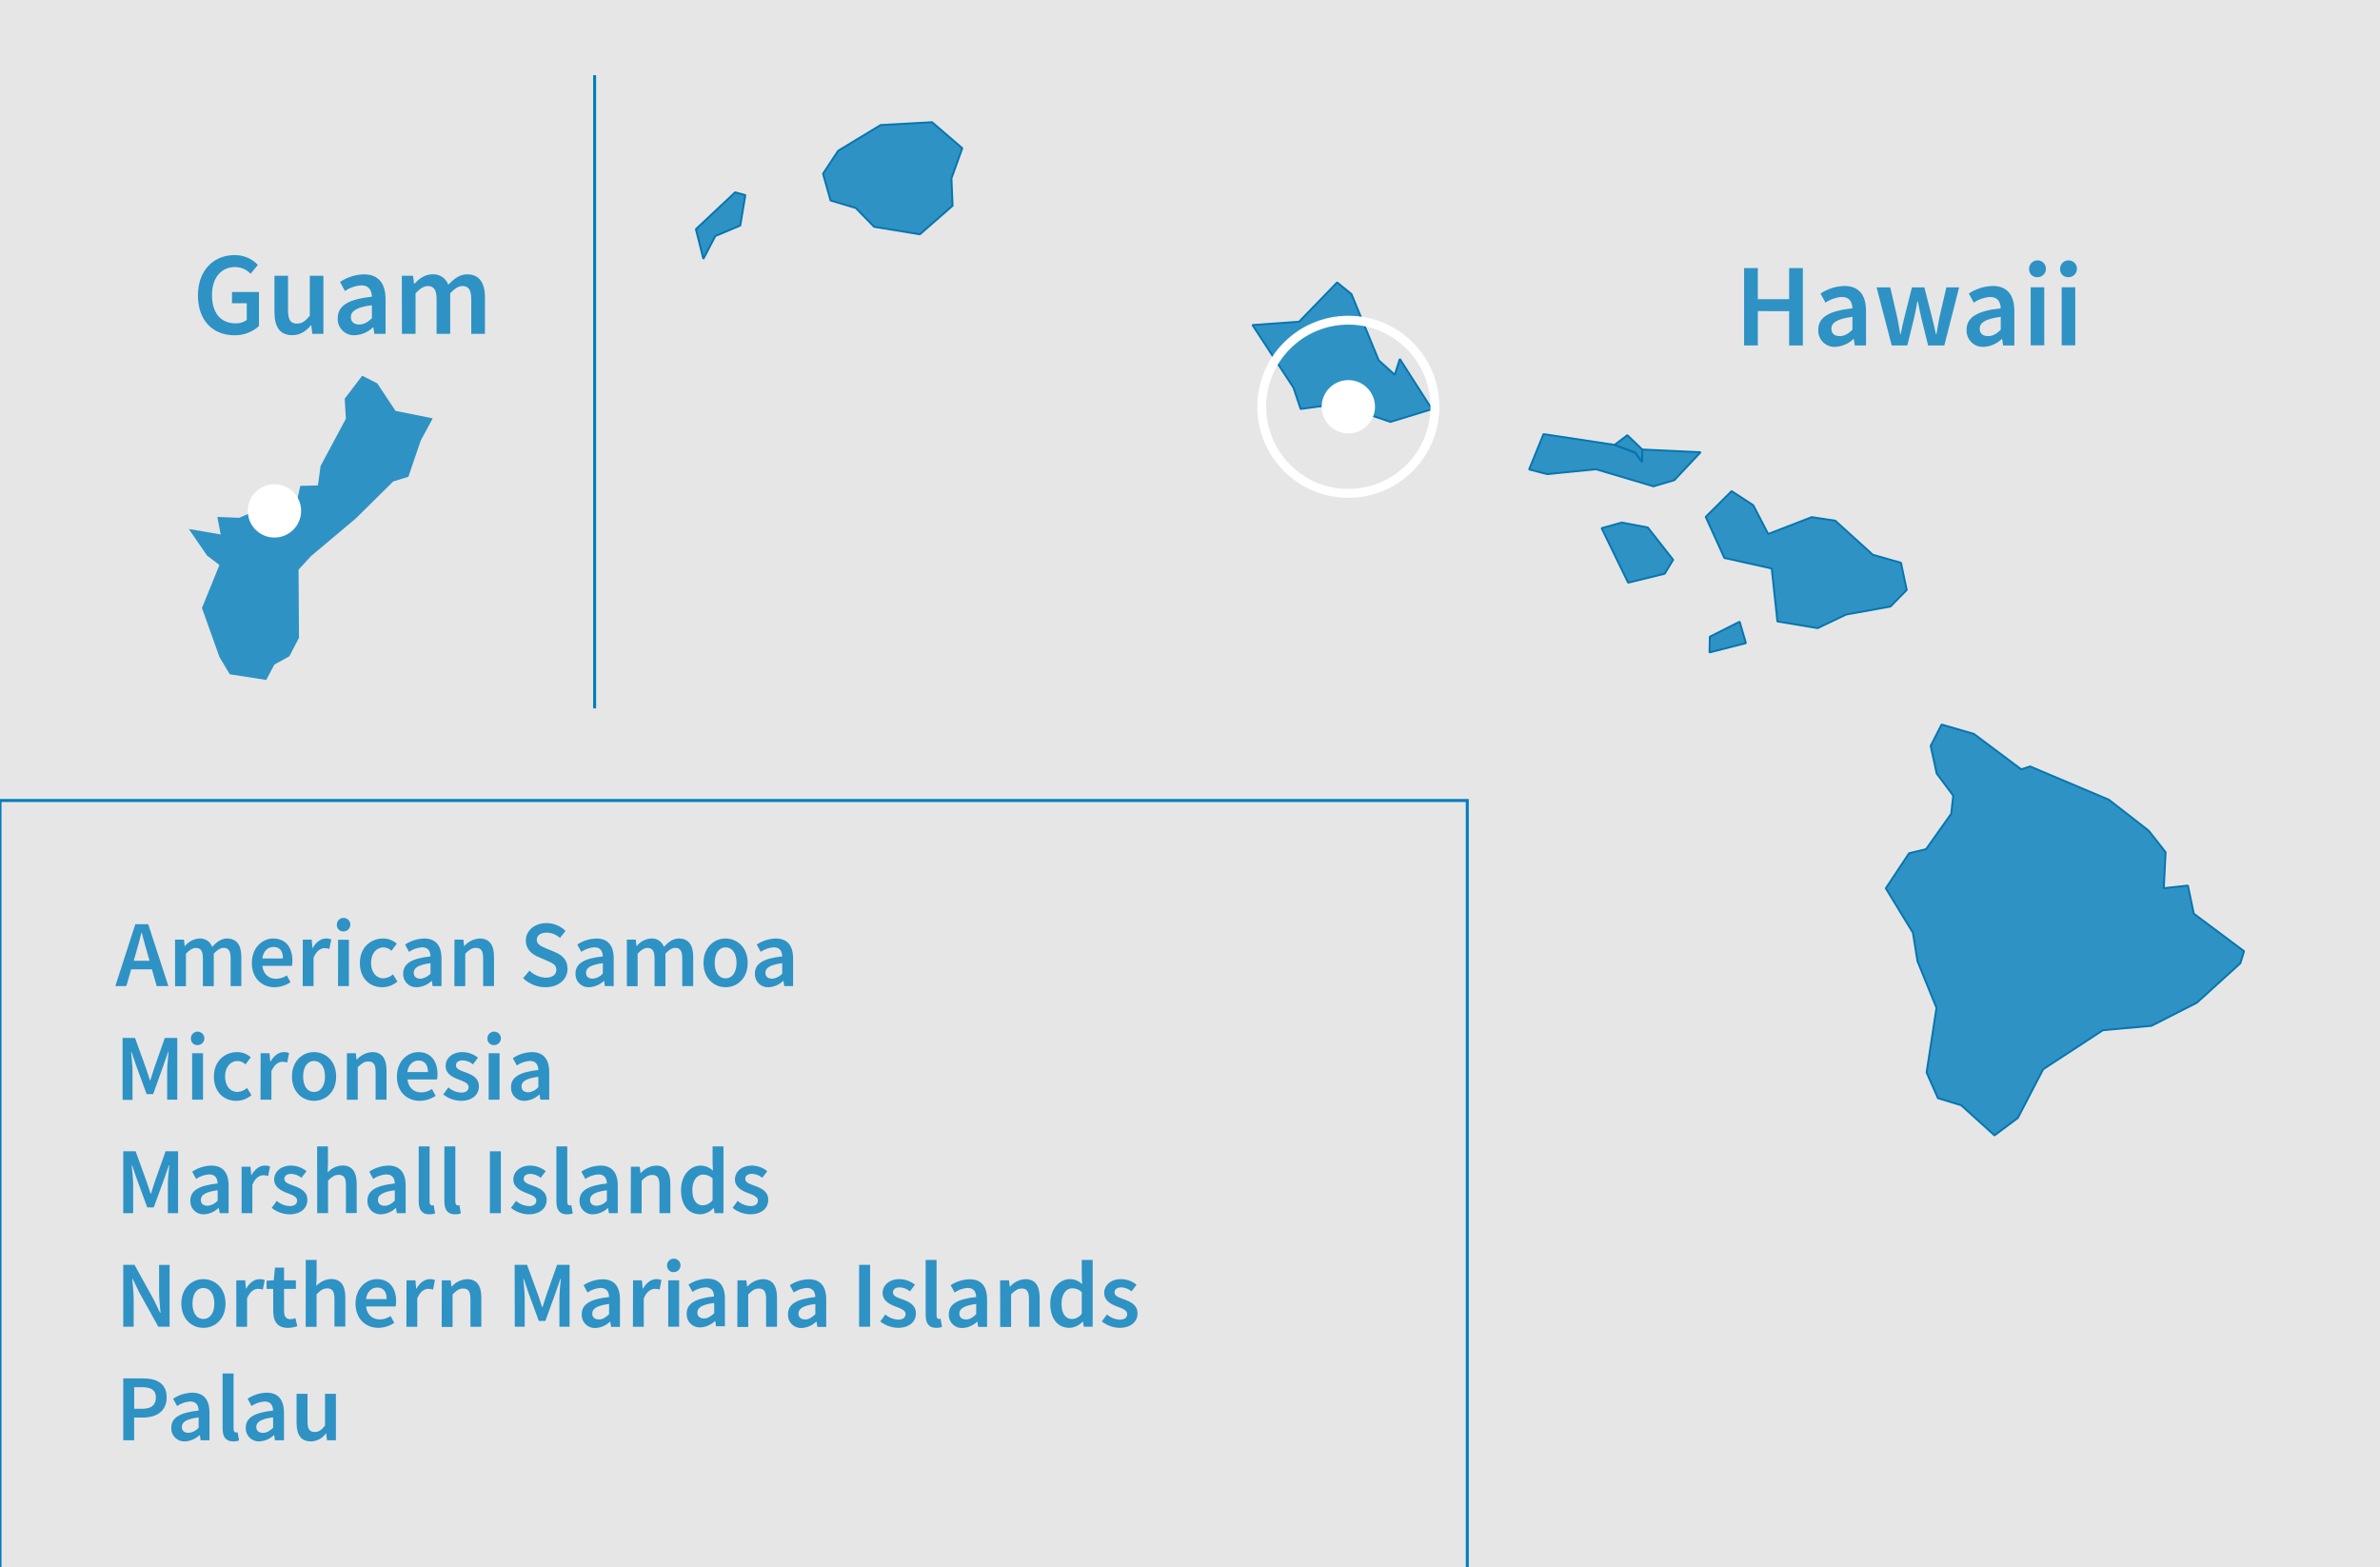 <?xml version="1.0" encoding="utf-8"?>
<!-- Generator: Adobe Illustrator 25.4.1, SVG Export Plug-In . SVG Version: 6.00 Build 0)  -->
<svg version="1.1" id="Layer_1" xmlns="http://www.w3.org/2000/svg" xmlns:xlink="http://www.w3.org/1999/xlink" x="0px" y="0px"
	 viewBox="0 0 804.92 529.99" style="enable-background:new 0 0 804.92 529.99;" xml:space="preserve">
<style type="text/css">
	.st0{fill:#E6E6E6;}
	.st1{opacity:0.8;fill:#007DBC;enable-background:new    ;}
	.st2{fill:none;stroke:#0675AF;stroke-width:0.64;stroke-linejoin:bevel;}
	.st3{fill:none;stroke:#007DBC;stroke-miterlimit:10;}
	.st4{fill:none;stroke:#FFFFFF;stroke-width:3;stroke-miterlimit:10;}
	.st5{fill:#FFFFFF;}
</style>
<g id="State">
	<rect class="st0" width="804.92" height="529.99"/>
</g>
<g id="Layer_4">
	<path class="st1" d="M45.77,312.57h4.36l6.81,20.93H53l-1.63-5.67h-7l-1.64,5.67H39L45.77,312.57z M45.23,324.92h5.34l-0.73-2.56
		c-0.67-2.21-1.28-4.61-1.89-6.91h-0.13c-0.57,2.34-1.18,4.7-1.85,6.91L45.23,324.92z"/>
	<path class="st1" d="M59.21,317.79h3l0.26,2.14h0.13c1.17-1.49,2.91-2.41,4.8-2.53c1.92-0.14,3.7,1.01,4.35,2.82
		c1.5-1.6,3.07-2.82,5-2.82c3.33,0,4.87,2.27,4.87,6.24v9.86H78v-9.38c0-2.59-0.77-3.55-2.4-3.55c-1,0-2.08,0.64-3.3,1.95v11h-3.68
		v-9.38c0-2.59-0.77-3.55-2.43-3.55c-1,0-2.08,0.64-3.3,1.95v11h-3.68V317.79z"/>
	<path class="st1" d="M85.17,325.66c0-5.12,3.55-8.26,7.23-8.26c4.25,0,6.49,3.07,6.49,7.46c0.01,0.6-0.04,1.2-0.16,1.79h-10
		c0.32,2.78,2.11,4.38,4.64,4.38c1.3-0.01,2.56-0.42,3.63-1.15l1.25,2.31c-1.59,1.07-3.46,1.65-5.38,1.69
		C88.56,333.88,85.17,330.84,85.17,325.66z M95.69,324.15c0-2.43-1-3.9-3.2-3.9c-1.85,0-3.45,1.38-3.77,3.9H95.69z"/>
	<path class="st1" d="M102.41,317.79h3l0.26,2.78h0.13c1.12-2.05,2.78-3.17,4.44-3.17c0.62-0.03,1.23,0.08,1.8,0.32l-0.64,3.2
		c-0.53-0.17-1.08-0.26-1.64-0.25c-1.24,0-2.75,0.86-3.71,3.23v9.6h-3.68L102.41,317.79z"/>
	<path class="st1" d="M113.93,313c-0.16-1.25,0.73-2.4,1.98-2.56c1.25-0.16,2.4,0.73,2.56,1.98c0.16,1.25-0.73,2.4-1.98,2.56
		c-0.1,0.01-0.19,0.02-0.29,0.02c-1.17,0.08-2.18-0.79-2.27-1.96C113.93,313.03,113.93,313.01,113.93,313z M114.35,317.83H118v15.67
		h-3.68L114.35,317.83z"/>
	<path class="st1" d="M121.71,325.66c0-5.25,3.68-8.26,7.87-8.26c1.7-0.01,3.35,0.61,4.61,1.76l-1.79,2.4
		c-0.7-0.7-1.64-1.11-2.63-1.15c-2.52,0-4.28,2.08-4.28,5.25s1.72,5.21,4.19,5.21c1.2-0.06,2.34-0.54,3.23-1.34l1.5,2.43
		c-1.42,1.23-3.24,1.91-5.12,1.92C125,333.88,121.71,330.87,121.71,325.66z"/>
	<path class="st1" d="M136.36,329.27c0-3.36,2.79-5.12,9.25-5.82c-0.06-1.66-0.73-3.07-2.88-3.07c-1.58,0.11-3.1,0.64-4.41,1.53
		l-1.32-2.46c1.92-1.28,4.16-1.99,6.47-2.05c3.9,0,5.85,2.4,5.85,6.79v9.31h-3l-0.25-1.73h-0.13c-1.32,1.26-3.05,2.01-4.87,2.11
		c-2.42,0.18-4.52-1.63-4.7-4.05C136.35,329.64,136.35,329.46,136.36,329.27z M145.61,329.27v-3.52c-4.29,0.55-5.69,1.67-5.69,3.24
		c0,1.4,1,2,2.27,2C143.51,330.89,144.74,330.27,145.61,329.27z"/>
	<path class="st1" d="M153.71,317.79h3l0.25,2.11h0.13c1.3-1.5,3.16-2.4,5.15-2.5c3.36,0,4.84,2.27,4.84,6.24v9.86h-3.68v-9.38
		c0-2.59-0.74-3.55-2.47-3.55c-1.37,0-2.27,0.67-3.58,1.95v11h-3.68L153.71,317.79z"/>
	<path class="st1" d="M176.91,330.81l2.17-2.53c1.46,1.43,3.4,2.27,5.44,2.37c2.37,0,3.65-1.06,3.65-2.69s-1.34-2.27-3.23-3.07
		l-2.88-1.25c-2.05-0.86-4.22-2.49-4.22-5.57c0-3.32,2.94-5.88,7-5.88c2.41,0.01,4.71,0.96,6.43,2.65l-1.89,2.37
		c-1.24-1.14-2.86-1.78-4.54-1.79c-2,0-3.3,0.93-3.3,2.46s1.6,2.24,3.33,2.95l2.85,1.18c2.46,1.06,4.22,2.62,4.22,5.66
		c0,3.4-2.82,6.21-7.52,6.21C181.61,333.87,178.92,332.77,176.91,330.81z"/>
	<path class="st1" d="M194.64,329.27c0-3.36,2.78-5.12,9.24-5.82c-0.06-1.66-0.73-3.07-2.88-3.07c-1.58,0.11-3.1,0.64-4.41,1.53
		l-1.35-2.46c1.92-1.28,4.16-1.99,6.47-2.05c3.9,0,5.85,2.4,5.85,6.79v9.31h-3l-0.25-1.73h-0.13c-1.32,1.26-3.04,2.01-4.86,2.11
		c-2.42,0.16-4.51-1.66-4.68-4.08C194.63,329.62,194.63,329.45,194.64,329.27z M203.88,329.27v-3.52c-4.28,0.55-5.69,1.67-5.69,3.24
		c0,1.4,1,2,2.27,2C201.78,330.89,203.01,330.27,203.88,329.27z"/>
	<path class="st1" d="M212,317.79h3l0.26,2.14h0.12c1.17-1.49,2.91-2.41,4.8-2.53c1.92-0.15,3.7,1,4.35,2.82
		c1.51-1.6,3.08-2.82,5.06-2.82c3.33,0,4.86,2.27,4.86,6.24v9.86h-3.71v-9.38c0-2.59-0.77-3.55-2.4-3.55c-1,0-2.08,0.64-3.29,1.95
		v11h-3.68v-9.38c0-2.59-0.77-3.55-2.43-3.55c-1,0-2.09,0.64-3.3,1.95v11H212V317.79z"/>
	<path class="st1" d="M237.93,325.66c0-5.25,3.55-8.26,7.46-8.26s7.48,3,7.48,8.26s-3.55,8.22-7.48,8.22
		S237.93,330.87,237.93,325.66z M249.1,325.66c0-3.17-1.41-5.25-3.71-5.25s-3.68,2.08-3.68,5.25s1.37,5.21,3.68,5.21
		S249.1,328.79,249.1,325.66L249.1,325.66z"/>
	<path class="st1" d="M255.31,329.27c0-3.36,2.78-5.12,9.24-5.82c-0.06-1.66-0.73-3.07-2.88-3.07c-1.58,0.11-3.1,0.64-4.41,1.53
		l-1.34-2.46c1.92-1.28,4.16-1.99,6.46-2.05c3.9,0,5.85,2.4,5.85,6.79v9.31h-3l-0.26-1.73h-0.13c-1.32,1.26-3.04,2.01-4.86,2.11
		c-2.42,0.16-4.51-1.68-4.67-4.09C255.3,329.61,255.3,329.44,255.31,329.27z M264.55,329.27v-3.52c-4.28,0.55-5.69,1.67-5.69,3.24
		c0,1.4,1,2,2.27,2C262.45,330.89,263.68,330.27,264.55,329.27z"/>
	<path class="st1" d="M41.46,351.02h4.2l3.71,10.24c0.45,1.31,0.89,2.72,1.34,4.1h0.13c0.45-1.38,0.86-2.79,1.31-4.1l3.59-10.24
		h4.22v20.9h-3.42v-9.57c0-1.95,0.29-4.74,0.48-6.66h-0.13l-1.7,4.87l-3.39,9.46h-2.21l-3.45-9.41l-1.67-4.87h-0.13
		c0.16,1.92,0.48,4.71,0.48,6.66v9.57h-3.36V351.02z"/>
	<path class="st1" d="M64.57,351.37c-0.11-1.25,0.82-2.36,2.07-2.47s2.36,0.82,2.47,2.07s-0.82,2.36-2.07,2.47
		c-0.07,0.01-0.13,0.01-0.2,0.01c-1.17,0.08-2.18-0.8-2.26-1.96C64.57,351.45,64.57,351.41,64.57,351.37z M64.98,356.21h3.68v15.71
		h-3.68V356.21z"/>
	<path class="st1" d="M72.34,364.08c0-5.25,3.68-8.26,7.88-8.26c1.7-0.01,3.34,0.62,4.6,1.76l-1.79,2.4
		c-0.69-0.7-1.63-1.12-2.62-1.15c-2.53,0-4.29,2.08-4.29,5.25s1.73,5.21,4.19,5.21c1.2-0.06,2.34-0.53,3.23-1.34l1.51,2.43
		c-1.42,1.23-3.24,1.91-5.12,1.92C75.64,372.3,72.34,369.29,72.34,364.08z"/>
	<path class="st1" d="M88.15,356.21h3l0.26,2.78h0.12c1.13-2.05,2.79-3.17,4.45-3.17c0.61-0.03,1.23,0.08,1.79,0.32l-0.64,3.2
		c-0.53-0.17-1.08-0.26-1.63-0.25c-1.25,0-2.75,0.86-3.71,3.23v9.6h-3.68L88.15,356.21z"/>
	<path class="st1" d="M98.74,364.08c0-5.25,3.55-8.26,7.46-8.26s7.49,3,7.49,8.26s-3.56,8.22-7.49,8.22S98.74,369.29,98.74,364.08z
		 M109.91,364.08c0-3.17-1.41-5.25-3.71-5.25s-3.68,2.08-3.68,5.25s1.38,5.21,3.68,5.21S109.91,367.21,109.91,364.08z"/>
	<path class="st1" d="M117.33,356.21h3l0.26,2.11h0.15c1.3-1.5,3.16-2.4,5.15-2.5c3.36,0,4.83,2.27,4.83,6.24v9.86h-3.68v-9.38
		c0-2.59-0.73-3.55-2.46-3.55c-1.38,0-2.27,0.67-3.59,1.95v11h-3.68L117.33,356.21z"/>
	<path class="st1" d="M134.23,364.08c0-5.12,3.55-8.26,7.23-8.26c4.26,0,6.5,3.07,6.5,7.46c0.01,0.6-0.05,1.2-0.16,1.79h-10
		c0.32,2.78,2.12,4.38,4.64,4.38c1.3-0.01,2.58-0.41,3.65-1.15l1.25,2.31c-1.59,1.07-3.46,1.66-5.38,1.69
		C137.62,372.3,134.23,369.26,134.23,364.08z M144.74,362.57c0-2.43-1.06-3.9-3.2-3.9c-1.86,0-3.46,1.38-3.78,3.9H144.74z"/>
	<path class="st1" d="M149.91,370.13l1.73-2.37c1.2,1.07,2.74,1.69,4.35,1.76c1.7,0,2.5-0.8,2.5-1.89c0-1.31-1.7-1.89-3.36-2.53
		c-2.08-0.77-4.42-1.95-4.42-4.57s2.21-4.71,5.73-4.71c1.9,0.03,3.73,0.69,5.21,1.89l-1.69,2.24c-0.98-0.81-2.19-1.28-3.46-1.34
		c-1.56,0-2.3,0.73-2.3,1.72c0,1.25,1.57,1.73,3.26,2.34c2.15,0.8,4.51,1.82,4.51,4.77c0,2.69-2.14,4.86-6.11,4.86
		C153.69,372.24,151.6,371.48,149.91,370.13z"/>
	<path class="st1" d="M164.85,351.37c-0.11-1.25,0.82-2.36,2.07-2.47c1.25-0.11,2.36,0.82,2.47,2.07c0.11,1.25-0.82,2.36-2.07,2.47
		c-0.06,0.01-0.13,0.01-0.19,0.01c-1.17,0.09-2.19-0.79-2.27-1.95C164.85,351.45,164.85,351.41,164.85,351.37z M165.27,356.21h3.68
		v15.71h-3.68V356.21z"/>
	<path class="st1" d="M172.82,367.69c0-3.36,2.79-5.12,9.25-5.82c-0.06-1.66-0.74-3.07-2.88-3.07c-1.58,0.11-3.1,0.64-4.41,1.53
		l-1.35-2.46c1.92-1.28,4.16-1.99,6.46-2.05c3.91,0,5.86,2.4,5.86,6.79v9.31h-3l-0.26-1.73h-0.12c-1.32,1.26-3.05,2.01-4.87,2.11
		c-2.42,0.16-4.51-1.67-4.68-4.08C172.81,368.04,172.81,367.87,172.82,367.69z M182.07,367.69v-3.52c-4.29,0.55-5.7,1.67-5.7,3.24
		c0,1.4,1,2,2.28,2C179.97,369.31,181.2,368.69,182.07,367.69z"/>
	<path class="st1" d="M41.68,389.37h4.19l3.71,10.24c0.45,1.31,0.9,2.72,1.35,4.1h0.12c0.45-1.38,0.87-2.79,1.32-4.1L56,389.37h4.23
		v20.93h-3.45v-9.57c0-2,0.29-4.73,0.48-6.65h-0.13l-1.69,4.86L52,408.35h-2.2l-3.46-9.41l-1.66-4.86h-0.13
		c0.16,1.92,0.48,4.7,0.48,6.65v9.57h-3.35V389.37z"/>
	<path class="st1" d="M64.37,406.07c0-3.36,2.78-5.12,9.24-5.82c-0.06-1.66-0.73-3.07-2.88-3.07c-1.58,0.11-3.1,0.64-4.41,1.53
		L65,396.25c1.92-1.28,4.16-1.99,6.47-2.05c3.9,0,5.85,2.4,5.85,6.79v9.31h-3L74,408.57h-0.13c-1.32,1.26-3.05,2.01-4.87,2.11
		c-2.42,0.14-4.49-1.72-4.63-4.14C64.36,406.39,64.36,406.23,64.37,406.07z M73.61,406.07v-3.52c-4.28,0.55-5.69,1.67-5.69,3.24
		c0,1.4,1,2,2.27,2C71.51,407.69,72.74,407.07,73.61,406.07z"/>
	<path class="st1" d="M81.71,394.59h3l0.26,2.78h0.12c1.12-2.05,2.79-3.17,4.45-3.17c0.61-0.03,1.23,0.08,1.79,0.32l-0.64,3.2
		c-0.53-0.17-1.08-0.26-1.63-0.25c-1.25,0-2.75,0.86-3.71,3.23v9.6h-3.64V394.59z"/>
	<path class="st1" d="M91.89,408.51l1.72-2.37c1.21,1.08,2.77,1.7,4.39,1.76c1.69,0,2.49-0.8,2.49-1.89c0-1.31-1.69-1.89-3.36-2.53
		c-2.08-0.77-4.41-2-4.41-4.57s2.2-4.71,5.72-4.71c1.9,0.03,3.74,0.69,5.22,1.89l-1.7,2.24c-0.98-0.81-2.21-1.28-3.48-1.33
		c-1.57,0-2.31,0.73-2.31,1.72c0,1.25,1.57,1.73,3.27,2.34c2.14,0.8,4.51,1.82,4.51,4.77c0,2.69-2.14,4.86-6.11,4.86
		C95.67,410.63,93.58,409.86,91.89,408.51z"/>
	<path class="st1" d="M107.25,387.71h3.67v5.82l-0.12,3c1.28-1.43,3.08-2.28,5-2.37c3.36,0,4.83,2.27,4.83,6.24v9.86H117v-9.38
		c0-2.59-0.73-3.55-2.46-3.55c-1.38,0-2.27,0.67-3.59,1.95v11h-3.67L107.25,387.71z"/>
	<path class="st1" d="M124.27,406.07c0-3.36,2.78-5.12,9.25-5.82c-0.07-1.66-0.74-3.07-2.88-3.07c-1.58,0.11-3.11,0.64-4.42,1.53
		l-1.34-2.46c1.92-1.28,4.16-1.99,6.46-2.05c3.91,0,5.86,2.4,5.86,6.79v9.31h-3l-0.26-1.73h-0.13c-1.32,1.26-3.04,2.01-4.86,2.11
		c-2.42,0.16-4.51-1.66-4.68-4.08C124.26,406.42,124.26,406.25,124.27,406.07z M133.52,406.07v-3.52c-4.29,0.55-5.7,1.67-5.7,3.24
		c0,1.4,1,2,2.27,2S132.33,407.16,133.52,406.07L133.52,406.07z"/>
	<path class="st1" d="M141.61,406.27v-18.56h3.68v18.75c0,0.89,0.42,1.21,0.8,1.21c0.2,0,0.39-0.02,0.58-0.06l0.48,2.75
		c-0.64,0.24-1.32,0.35-2,0.32C142.57,410.68,141.61,409,141.61,406.27z"/>
	<path class="st1" d="M150.29,406.27v-18.56H154v18.75c0,0.89,0.42,1.21,0.8,1.21c0.2,0,0.39-0.02,0.58-0.06l0.48,2.75
		c-0.62,0.23-1.29,0.34-1.95,0.32C151.25,410.68,150.29,409,150.29,406.27z"/>
	<path class="st1" d="M165.68,389.37h3.71v20.93h-3.71V389.37z"/>
	<path class="st1" d="M172.81,408.51l1.73-2.37c1.2,1.07,2.74,1.69,4.35,1.76c1.7,0,2.5-0.8,2.5-1.89c0-1.31-1.7-1.89-3.36-2.53
		c-2.08-0.77-4.42-2-4.42-4.57s2.21-4.71,5.73-4.71c1.9,0.03,3.74,0.69,5.22,1.89l-1.7,2.24c-0.98-0.81-2.19-1.27-3.46-1.33
		c-1.56,0-2.3,0.73-2.3,1.72c0,1.25,1.57,1.73,3.26,2.34c2.15,0.8,4.52,1.82,4.52,4.77c0,2.69-2.15,4.86-6.12,4.86
		C176.59,410.63,174.5,409.86,172.81,408.51z"/>
	<path class="st1" d="M188.17,406.27v-18.56h3.68v18.75c0,0.89,0.42,1.21,0.8,1.21c0.2,0,0.39-0.02,0.58-0.06l0.48,2.75
		c-0.64,0.24-1.32,0.35-2,0.32C189.13,410.68,188.17,409,188.17,406.27z"/>
	<path class="st1" d="M196,406.07c0-3.36,2.79-5.12,9.25-5.82c-0.06-1.66-0.74-3.07-2.88-3.07c-1.58,0.11-3.11,0.64-4.42,1.53
		l-1.34-2.46c1.92-1.28,4.16-1.99,6.46-2.05c3.91,0,5.86,2.4,5.86,6.79v9.31h-3l-0.26-1.73h-0.12c-1.32,1.26-3.05,2.01-4.87,2.11
		c-2.42,0.16-4.51-1.66-4.68-4.08C195.99,406.42,195.99,406.25,196,406.07z M205.25,406.07v-3.52c-4.29,0.55-5.7,1.67-5.7,3.24
		c0,1.4,1,2,2.28,2C203.16,407.7,204.39,407.08,205.25,406.07L205.25,406.07z"/>
	<path class="st1" d="M213.36,394.59h3l0.25,2.11h0.13c1.3-1.5,3.16-2.4,5.15-2.5c3.36,0,4.83,2.27,4.83,6.24v9.86h-3.68v-9.38
		c0-2.59-0.73-3.55-2.46-3.55c-1.38,0-2.27,0.67-3.58,1.95v11h-3.68L213.36,394.59z"/>
	<path class="st1" d="M230.32,402.46c0-5.12,3.23-8.26,6.65-8.26c1.55,0.01,3.04,0.63,4.13,1.73l-0.1-2.53v-5.69h3.68v22.59h-3
		l-0.25-1.7h-0.13c-1.16,1.24-2.75,1.99-4.45,2.08C232.84,410.68,230.32,407.64,230.32,402.46z M241,405.88v-7.33
		c-0.86-0.83-2.01-1.3-3.2-1.31c-2,0-3.65,1.89-3.65,5.19s1.28,5.21,3.56,5.21C239.02,407.6,240.24,406.95,241,405.88z"/>
	<path class="st1" d="M247.76,408.51l1.72-2.37c1.21,1.07,2.75,1.69,4.36,1.76c1.69,0,2.49-0.8,2.49-1.89
		c0-1.31-1.69-1.89-3.36-2.53c-2.08-0.77-4.41-2-4.41-4.57s2.2-4.71,5.72-4.71c1.9,0.03,3.74,0.69,5.22,1.89l-1.7,2.24
		c-0.97-0.81-2.18-1.28-3.45-1.34c-1.57,0-2.31,0.73-2.31,1.72c0,1.25,1.57,1.73,3.27,2.34c2.14,0.8,4.51,1.82,4.51,4.77
		c0,2.69-2.14,4.86-6.11,4.86C251.54,410.62,249.46,409.86,247.76,408.51z"/>
	<path class="st1" d="M41.68,427.77h3.81L52,439.55l2.16,4.45h0.13c-0.17-2.14-0.48-4.8-0.48-7.13v-9.09h3.55v20.92h-3.81L47,436.92
		l-2.14-4.45h-0.13c0.16,2.21,0.48,4.74,0.48,7.08v9.15h-3.53V427.77z"/>
	<path class="st1" d="M61.33,440.86c0-5.25,3.55-8.26,7.45-8.26s7.49,3,7.49,8.26s-3.55,8.22-7.49,8.22S61.33,446.07,61.33,440.86z
		 M72.49,440.86c0-3.17-1.4-5.25-3.71-5.25s-3.68,2.08-3.68,5.25s1.38,5.21,3.68,5.21S72.49,444,72.49,440.86z"/>
	<path class="st1" d="M79.92,433h3l0.25,2.78h0.13c1.12-2,2.78-3.17,4.45-3.17c0.61-0.03,1.23,0.08,1.79,0.32l-0.64,3.2
		c-0.53-0.17-1.08-0.26-1.63-0.25c-1.25,0-2.75,0.86-3.71,3.23v9.6h-3.64V433z"/>
	<path class="st1" d="M92.4,443.39v-7.49h-2.24v-2.75l2.43-0.16L93,428.7h3.07v4.3h4v2.91h-4v7.49c0,1.85,0.7,2.75,2.21,2.75
		c0.56-0.02,1.11-0.13,1.63-0.35l0.64,2.71c-1.03,0.37-2.11,0.56-3.2,0.58C93.74,449.08,92.4,446.78,92.4,443.39z"/>
	<path class="st1" d="M103.41,426.11h3.67v5.82l-0.12,3c1.28-1.43,3.08-2.28,5-2.37c3.36,0,4.83,2.27,4.83,6.24v9.86h-3.68v-9.38
		c0-2.59-0.73-3.55-2.46-3.55c-1.38,0-2.27,0.67-3.59,2v11h-3.67L103.41,426.11z"/>
	<path class="st1" d="M120.24,440.86c0-5.12,3.55-8.26,7.23-8.26c4.25,0,6.49,3.07,6.49,7.46c0.01,0.6-0.04,1.2-0.16,1.79h-10
		c0.32,2.78,2.11,4.38,4.64,4.38c1.3-0.01,2.58-0.41,3.65-1.15l1.25,2.31c-1.59,1.07-3.46,1.65-5.38,1.69
		C123.63,449.08,120.24,446,120.24,440.86z M130.76,439.35c0-2.43-1-3.9-3.2-3.9c-1.85,0-3.45,1.38-3.77,3.9H130.76z"/>
	<path class="st1" d="M137.49,433h3l0.25,2.78h0.13c1.12-2,2.78-3.17,4.45-3.17c0.61-0.03,1.23,0.08,1.79,0.32l-0.64,3.2
		c-0.53-0.17-1.08-0.25-1.63-0.25c-1.25,0-2.76,0.86-3.72,3.23v9.6h-3.67L137.49,433z"/>
	<path class="st1" d="M149.42,433h3l0.26,2.11h0.12c1.31-1.5,3.17-2.41,5.16-2.5c3.36,0,4.83,2.27,4.83,6.24v9.86h-3.68v-9.38
		c0-2.59-0.74-3.55-2.47-3.55c-1.37,0-2.27,0.67-3.58,2v11h-3.68L149.42,433z"/>
	<path class="st1" d="M174.06,427.77h4.19L182,438c0.45,1.31,0.9,2.72,1.35,4.1h0.13c0.44-1.38,0.86-2.79,1.31-4.1l3.61-10.24h4.23
		v20.94h-3.43v-9.57c0-1.95,0.29-4.74,0.48-6.66h-0.13l-1.69,4.87l-3.42,9.41h-2.21l-3.46-9.41l-1.66-4.87h-0.13
		c0.16,1.92,0.48,4.71,0.48,6.66v9.57h-3.36L174.06,427.77z"/>
	<path class="st1" d="M196.75,444.47c0-3.36,2.78-5.12,9.25-5.82c-0.07-1.66-0.74-3.07-2.88-3.07c-1.58,0.11-3.11,0.64-4.42,1.53
		l-1.34-2.46c1.92-1.26,4.16-1.95,6.46-2c3.9,0,5.85,2.4,5.85,6.79v9.31h-3l-0.26-1.73h-0.13c-1.32,1.26-3.04,2.01-4.86,2.11
		c-2.42,0.16-4.51-1.67-4.67-4.09C196.74,444.85,196.74,444.66,196.75,444.47z M206,444.47V441c-4.29,0.55-5.7,1.67-5.7,3.24
		c0,1.4,1,2,2.27,2S204.81,445.56,206,444.47z"/>
	<path class="st1" d="M214.09,433h3l0.26,2.78h0.13c1.12-2,2.78-3.17,4.44-3.17c0.61-0.03,1.23,0.08,1.79,0.32l-0.63,3.2
		c-0.53-0.17-1.08-0.26-1.64-0.25c-1.24,0-2.75,0.86-3.71,3.23v9.6h-3.68L214.09,433z"/>
	<path class="st1" d="M225.61,428.15c-0.11-1.25,0.82-2.36,2.07-2.47s2.36,0.82,2.47,2.07s-0.82,2.36-2.07,2.47
		c-0.07,0.01-0.13,0.01-0.2,0.01c-1.17,0.08-2.18-0.8-2.26-1.96C225.61,428.23,225.61,428.19,225.61,428.15z M226,433h3.68v15.7H226
		V433z"/>
	<path class="st1" d="M249.41,433h3l0.26,2.11h0.12c1.31-1.5,3.17-2.41,5.16-2.5c3.36,0,4.83,2.27,4.83,6.24v9.86h-3.68v-9.38
		c0-2.59-0.74-3.55-2.47-3.55c-1.37,0-2.27,0.67-3.58,2v11h-3.68L249.41,433z"/>
	<path class="st1" d="M266.5,444.47c0-3.36,2.78-5.12,9.25-5.82c-0.07-1.66-0.74-3.07-2.88-3.07c-1.58,0.11-3.11,0.64-4.42,1.53
		l-1.34-2.46c1.92-1.26,4.16-1.95,6.46-2c3.9,0,5.86,2.4,5.86,6.79v9.31h-3l-0.26-1.73H276c-1.32,1.26-3.04,2.01-4.86,2.11
		c-2.42,0.14-4.5-1.7-4.64-4.12C266.49,444.83,266.49,444.65,266.5,444.47z M232.24,444.27c0-3.36,2.78-5.12,9.25-5.82
		c-0.07-1.66-0.74-3.07-2.88-3.07c-1.58,0.11-3.11,0.64-4.42,1.53l-1.34-2.46c1.92-1.26,4.16-1.95,6.46-2c3.9,0,5.86,2.4,5.86,6.79
		v9.31h-3l-0.26-1.73h-0.17c-1.32,1.26-3.04,2.01-4.86,2.11c-2.42,0.14-4.5-1.7-4.64-4.12
		C232.23,444.63,232.23,444.45,232.24,444.27z M275.75,444.47V441c-4.29,0.55-5.7,1.67-5.7,3.24c0,1.4,1,2,2.27,2
		S274.56,445.56,275.75,444.47z M241.55,444.13v-3.47c-4.29,0.55-5.7,1.67-5.7,3.24c0,1.4,1,2,2.27,2S240.36,445.22,241.55,444.13z"
		/>
	<path class="st1" d="M290.56,427.77h3.71v20.93h-3.71V427.77z"/>
	<path class="st1" d="M297.7,446.91l1.73-2.37c1.2,1.07,2.74,1.69,4.35,1.76c1.69,0,2.49-0.8,2.49-1.89c0-1.31-1.69-1.89-3.36-2.53
		c-2.08-0.77-4.41-1.95-4.41-4.57s2.21-4.71,5.73-4.71c1.9,0.03,3.73,0.69,5.21,1.89l-1.69,2.24c-0.98-0.81-2.19-1.28-3.46-1.34
		c-1.57,0-2.3,0.73-2.3,1.72c0,1.25,1.56,1.73,3.26,2.34c2.14,0.8,4.51,1.82,4.51,4.77c0,2.69-2.14,4.86-6.11,4.86
		C301.48,449.02,299.4,448.26,297.7,446.91z"/>
	<path class="st1" d="M313.06,444.67v-18.56h3.68v18.75c0,0.89,0.41,1.21,0.8,1.21c0.19,0,0.38-0.02,0.57-0.06l0.48,2.75
		c-0.62,0.24-1.29,0.34-1.95,0.32C314,449.08,313.06,447.39,313.06,444.67z"/>
	<path class="st1" d="M320.9,444.47c0-3.36,2.78-5.12,9.25-5.82c-0.07-1.66-0.74-3.07-2.88-3.07c-1.58,0.11-3.11,0.64-4.42,1.53
		l-1.34-2.46c1.92-1.26,4.16-1.95,6.46-2c3.9,0,5.86,2.4,5.86,6.79v9.31h-3l-0.26-1.73h-0.13c-1.32,1.26-3.04,2.01-4.86,2.11
		c-2.42,0.17-4.51-1.66-4.68-4.08C320.89,444.86,320.89,444.66,320.9,444.47z M330.15,444.47V441c-4.29,0.55-5.7,1.67-5.7,3.24
		c0,1.4,1,2,2.27,2S329,445.56,330.15,444.47z"/>
	<path class="st1" d="M338.24,433h3l0.26,2.11h0.13c1.3-1.5,3.16-2.41,5.15-2.5c3.36,0,4.83,2.27,4.83,6.24v9.86H348v-9.38
		c0-2.59-0.74-3.55-2.46-3.55c-1.38,0-2.28,0.67-3.59,2v11h-3.68L338.24,433z"/>
	<path class="st1" d="M355.2,440.86c0-5.12,3.23-8.26,6.66-8.26c1.55,0,3.04,0.62,4.13,1.73l-0.13-2.53v-5.69h3.68v22.59h-3
		l-0.26-1.7h-0.13c-1.15,1.24-2.75,1.99-4.44,2.08C357.73,449.08,355.2,446,355.2,440.86z M365.86,444.28V437
		c-0.86-0.83-2.01-1.3-3.2-1.31c-2,0-3.65,1.89-3.65,5.19s1.28,5.21,3.55,5.21C363.88,446.03,365.1,445.37,365.86,444.28
		L365.86,444.28z"/>
	<path class="st1" d="M372.64,446.91l1.73-2.37c1.2,1.07,2.74,1.69,4.35,1.76c1.7,0,2.5-0.8,2.5-1.89c0-1.31-1.7-1.89-3.36-2.53
		c-2.08-0.77-4.42-1.95-4.42-4.57s2.21-4.71,5.73-4.71c1.9,0.03,3.74,0.69,5.21,1.89l-1.69,2.24c-0.98-0.81-2.19-1.28-3.46-1.34
		c-1.56,0-2.3,0.73-2.3,1.72c0,1.25,1.57,1.73,3.26,2.34c2.15,0.8,4.52,1.82,4.52,4.77c0,2.69-2.15,4.86-6.12,4.86
		C376.42,449.02,374.34,448.26,372.64,446.91z"/>
	<path class="st1" d="M41.68,466.17h6.59c4.64,0,8.1,1.6,8.1,6.46c0,4.64-3.46,6.79-8,6.79h-3v7.68h-3.69V466.17z M48.11,476.44
		c3.1,0,4.61-1.25,4.61-3.81s-1.63-3.48-4.74-3.48h-2.59v7.29H48.11z"/>
	<path class="st1" d="M57.93,482.87c0-3.36,2.79-5.12,9.25-5.82c-0.06-1.66-0.73-3.07-2.88-3.07c-1.58,0.11-3.1,0.64-4.41,1.53
		l-1.35-2.46c1.92-1.28,4.16-1.99,6.46-2.05c3.9,0,5.85,2.4,5.85,6.79v9.31h-3l-0.25-1.73h-0.13c-1.32,1.26-3.05,2.01-4.87,2.11
		c-2.42,0.16-4.51-1.68-4.67-4.09C57.92,483.21,57.92,483.04,57.93,482.87z M67.18,482.87v-3.52c-4.29,0.55-5.69,1.67-5.69,3.24
		c0,1.4,1,2,2.27,2C65.08,484.49,66.31,483.87,67.18,482.87z"/>
	<path class="st1" d="M75.28,483.07v-18.56H79v18.75c0,0.89,0.41,1.21,0.8,1.21c0.19,0,0.38-0.02,0.57-0.06l0.48,2.75
		c-0.64,0.24-1.32,0.35-2,0.32C76.24,487.48,75.28,485.79,75.28,483.07z"/>
	<path class="st1" d="M83.12,482.87c0-3.36,2.78-5.12,9.25-5.82c-0.07-1.66-0.74-3.07-2.88-3.07c-1.58,0.11-3.11,0.64-4.42,1.53
		l-1.34-2.46c1.92-1.28,4.16-1.99,6.46-2.05c3.9,0,5.85,2.4,5.85,6.79v9.31H93l-0.26-1.73h-0.13c-1.32,1.26-3.04,2.01-4.86,2.11
		c-2.42,0.14-4.49-1.72-4.63-4.14C83.11,483.19,83.11,483.03,83.12,482.87z M92.37,482.87v-3.52c-4.29,0.55-5.7,1.67-5.7,3.24
		c0,1.4,1,2,2.27,2S91.18,484,92.37,482.87z"/>
	<path class="st1" d="M100.3,481.24v-9.85h3.7v9.37c0,2.59,0.74,3.55,2.43,3.55c1.38,0,2.31-0.64,3.49-2.17v-10.75h3.68v15.71h-3
		l-0.28-2.31h-0.1c-1.17,1.65-3.04,2.64-5.06,2.69C101.77,487.48,100.3,485.21,100.3,481.24z"/>
	<g>
		<g>
			<polygon class="st1" points="585.63,166.09 576.87,174.8 583.18,188.7 599.2,192.27 601.12,210.18 614.74,212.44 624.36,207.84 
				639.34,205.14 644.86,199.53 642.91,190.33 633.4,187.62 620.66,176.09 612.73,174.89 598.01,180.59 592.96,170.86 			"/>
			<polygon class="st1" points="588.35,210.25 578.26,215.34 578.16,220.66 590.48,217.51 			"/>
			<polygon class="st1" points="546.04,150.45 522.02,146.81 517.14,158.77 523.23,160.35 539.79,158.71 559.22,164.48 
				566.27,162.39 575.15,152.94 555.43,152.02 555.33,156.25 553.01,153.07 			"/>
			<polygon class="st1" points="548.52,176.72 541.66,178.62 550.65,197.07 562.99,194.05 565.87,189.32 557.29,178.39 			"/>
			<polygon class="st2" points="585.63,166.09 576.87,174.8 583.18,188.7 599.2,192.27 601.12,210.18 614.74,212.44 624.36,207.84 
				639.34,205.14 644.86,199.53 642.91,190.32 633.4,187.62 620.66,176.08 612.73,174.89 598.01,180.59 592.96,170.86 			"/>
			<polygon class="st2" points="588.35,210.25 578.26,215.34 578.16,220.66 590.48,217.51 			"/>
			<polygon class="st2" points="546.04,150.45 522.02,146.81 517.14,158.77 523.23,160.35 539.79,158.71 559.22,164.48 
				566.27,162.39 575.15,152.94 555.42,152.02 555.33,156.25 553.01,153.07 			"/>
			<polygon class="st2" points="548.52,176.72 541.66,178.62 550.64,197.07 562.99,194.05 565.87,189.32 557.29,178.39 			"/>
			<polygon class="st1" points="315.23,41.32 297.83,42.29 283.46,50.98 278.34,58.75 280.9,67.81 289.42,70.35 295.63,76.71 
				311.11,79.25 322.17,69.58 321.78,60.33 325.45,50.12 			"/>
			<polygon class="st1" points="248.63,65.04 235.35,77.5 237.88,87.55 241.93,79.83 250.36,76.28 252.09,65.98 			"/>
			<polygon class="st2" points="315.23,41.32 297.82,42.29 283.46,50.99 278.34,58.75 280.9,67.81 289.42,70.35 295.63,76.71 
				311.11,79.25 322.17,69.58 321.78,60.33 325.45,50.12 			"/>
			<polygon class="st2" points="248.63,65.04 235.35,77.5 237.88,87.55 241.93,79.83 250.36,76.28 252.09,65.98 			"/>
			<polygon class="st1" points="546.04,150.45 553.01,153.07 555.33,156.25 555.43,152.02 550.37,147.18 			"/>
			<polygon class="st2" points="546.04,150.45 553.01,153.07 555.33,156.25 555.42,152.02 550.37,147.18 			"/>
			<polygon class="st1" points="452.22,95.51 439.34,108.82 423.58,109.92 437.46,131.14 439.88,138.32 452.34,136.62 
				470.26,142.69 484.31,138.38 473.42,121.4 471.71,126.74 466.3,121.88 457.08,99.47 			"/>
			<polygon class="st2" points="452.22,95.51 439.34,108.81 423.58,109.92 437.46,131.13 439.88,138.32 452.34,136.62 
				470.26,142.69 484.3,138.38 473.42,121.4 471.71,126.74 466.3,121.87 457.08,99.47 			"/>
			<polygon class="st1" points="674.55,383.99 682.43,378.1 691,361.63 711.2,348.43 727.62,346.95 742.99,339.12 757.69,325.78 
				758.95,321.7 741.95,309 739.95,299.5 731.8,300.39 732.41,288.22 726.7,280.94 713.26,270.48 686.59,259.2 683.6,260.19 
				667.57,248.2 656.64,245.03 652.96,252.26 654.98,261.59 660.59,269.09 659.91,275.2 651.4,287.18 645.65,288.57 637.78,300.42 
				646.96,315.48 648.49,325.06 654.92,340.86 651.57,362.71 655.41,371.41 663.27,373.8 			"/>
			<polygon class="st2" points="674.55,383.99 682.43,378.1 691,361.63 711.2,348.43 727.62,346.94 742.99,339.12 757.69,325.78 
				758.95,321.7 741.95,309 739.95,299.5 731.8,300.39 732.41,288.21 726.7,280.94 713.26,270.48 686.59,259.2 683.6,260.19 
				667.57,248.2 656.64,245.03 652.96,252.26 654.98,261.59 660.59,269.09 659.91,275.2 651.4,287.18 645.65,288.57 637.78,300.42 
				646.96,315.48 648.49,325.06 654.92,340.86 651.57,362.71 655.41,371.41 663.27,373.8 			"/>
		</g>
	</g>
	<path class="st1" d="M589.86,90.67h4.64v10.52h10.59V90.67h4.64v26.16h-4.64v-11.6H594.5v11.6h-4.64V90.67z"/>
	<path class="st1" d="M614.94,111.55c0-4.2,3.48-6.4,11.55-7.28c-0.08-2.08-0.92-3.84-3.6-3.84c-1.97,0.14-3.88,0.8-5.51,1.92
		l-1.68-3.08c2.4-1.59,5.19-2.48,8.07-2.56c4.88,0,7.32,3,7.32,8.48v11.64h-3.8l-0.32-2.16h-0.16c-1.64,1.57-3.8,2.51-6.07,2.64
		c-3.03,0.18-5.62-2.14-5.8-5.16C614.93,111.95,614.93,111.75,614.94,111.55z M626.49,111.55v-4.4c-5.35,0.68-7.11,2.08-7.11,4
		c0,1.76,1.2,2.52,2.83,2.52S625,112.91,626.49,111.55z"/>
	<path class="st1" d="M634.66,97.19h4.63l2.37,10.2c0.39,1.88,0.67,3.72,1,5.64h0.16c0.36-1.92,0.76-3.8,1.24-5.64l2.56-10.2h4.2
		l2.6,10.2c0.48,1.88,0.88,3.72,1.32,5.64h0.16c0.36-1.92,0.68-3.76,1-5.64l2.36-10.2h4.32l-5,19.64h-5.48l-2.28-9.16
		c-0.44-1.84-0.76-3.64-1.2-5.72h-0.16c-0.36,2.08-0.72,3.92-1.16,5.76l-2.24,9.12h-5.27L634.66,97.19z"/>
	<path class="st1" d="M665.1,111.55c0-4.2,3.48-6.4,11.55-7.28c-0.08-2.08-0.92-3.84-3.6-3.84c-1.97,0.14-3.88,0.8-5.51,1.92
		l-1.68-3.08c2.4-1.6,5.19-2.48,8.07-2.56c4.88,0,7.32,3,7.32,8.48v11.64h-3.8l-0.32-2.16H677c-1.65,1.58-3.8,2.51-6.08,2.64
		c-3.03,0.19-5.63-2.12-5.82-5.14C665.09,111.96,665.09,111.76,665.1,111.55z M676.65,111.55v-4.4c-5.36,0.68-7.11,2.08-7.11,4
		c0,1.76,1.19,2.52,2.83,2.52S675.17,112.91,676.65,111.55L676.65,111.55z"/>
	<path class="st1" d="M686.25,91.15c-0.14-1.57,1.02-2.95,2.59-3.09c1.57-0.14,2.95,1.02,3.09,2.59c0.14,1.57-1.02,2.95-2.59,3.09
		c-0.08,0.01-0.17,0.01-0.25,0.01c-1.46,0.11-2.73-0.99-2.83-2.45C686.25,91.25,686.25,91.2,686.25,91.15z M686.78,97.15h4.59v19.64
		h-4.59V97.15z"/>
	<path class="st1" d="M696.74,91.15c-0.14-1.57,1.02-2.95,2.59-3.09c1.57-0.14,2.95,1.02,3.09,2.59c0.14,1.57-1.02,2.95-2.59,3.09
		c-0.08,0.01-0.17,0.01-0.25,0.01c-1.45,0.11-2.72-0.98-2.83-2.43C696.74,91.26,696.74,91.21,696.74,91.15z M697.26,97.15h4.59
		v19.64h-4.59V97.15z"/>
	<path class="st1" d="M66.94,99.9c0-8.55,5.4-13.63,12.36-13.63c2.99-0.04,5.85,1.16,7.92,3.32l-2.48,3
		c-1.36-1.47-3.28-2.29-5.28-2.27c-4.64,0-7.76,3.59-7.76,9.47s2.76,9.56,8,9.56c1.35,0.06,2.68-0.35,3.76-1.16v-5.64h-5v-3.8h9.12
		v11.52c-2.28,2.08-5.28,3.19-8.36,3.12C72.18,113.38,66.94,108.58,66.94,99.9z"/>
	<path class="st1" d="M92.82,105.58V93.26h4.6V105c0,3.24,0.92,4.44,3,4.44c1.72,0,2.88-0.8,4.36-2.72V93.26h4.6v19.64h-3.76
		l-0.32-2.9h-0.12c-1.72,2-3.64,3.36-6.32,3.36C94.66,113.38,92.82,110.54,92.82,105.58z"/>
	<path class="st1" d="M114.22,107.62c0-4.2,3.48-6.4,11.56-7.28c-0.08-2.08-0.92-3.84-3.6-3.84c-1.98,0.14-3.88,0.8-5.52,1.92
		L115,95.34c2.4-1.59,5.2-2.48,8.08-2.56c4.88,0,7.32,3,7.32,8.48v11.64h-3.8l-0.32-2.16h-0.16c-1.65,1.58-3.8,2.51-6.08,2.64
		c-3.03,0.19-5.63-2.12-5.82-5.14C114.21,108.03,114.21,107.83,114.22,107.62z M125.78,107.62v-4.4c-5.36,0.68-7.12,2.08-7.12,4
		c0,1.76,1.2,2.52,2.84,2.52S124.3,109,125.78,107.62z"/>
	<path class="st1" d="M135.9,93.26h3.8l0.32,2.68h0.16c1.64-1.76,3.56-3.16,6-3.16c2.4-0.19,4.63,1.25,5.44,3.52
		c1.88-2,3.84-3.52,6.32-3.52c4.15,0,6.07,2.84,6.07,7.8v12.32h-4.63v-11.72c0-3.24-1-4.44-3-4.44c-1.24,0-2.6,0.8-4.12,2.44v13.72
		h-4.6v-11.72c0-3.24-1-4.44-3-4.44c-1.2,0-2.6,0.8-4.12,2.44v13.72h-4.6L135.9,93.26z"/>
	<rect y="270.73" class="st3" width="496.24" height="274.19"/>
	<polygon class="st1" points="146.35,141.48 133.78,138.97 127.56,129.62 122.5,127.07 116.58,134.83 116.97,141.63 108.42,157.6 
		107.53,164.17 101.56,164.32 100.09,170.87 90.24,171.04 80.93,175.11 73.51,174.83 74.64,180.75 63.85,178.9 70.02,187.89 
		74.22,191.08 68.3,205.62 74.24,222.24 77.71,228.04 90.04,229.96 92.79,224.76 97.86,221.96 101.12,215.7 100.97,192.67 
		105.13,188.12 120.36,175.31 132.99,162.83 138.12,161.24 142.28,149.03 	"/>
</g>
<g id="Layer_5">
	<circle class="st4" cx="456.01" cy="137.57" r="29.28"/>
	<circle class="st5" cx="456.01" cy="137.57" r="9.02"/>
	<circle class="st5" cx="92.82" cy="172.78" r="9.02"/>
</g>
<line class="st3" x1="201.1" y1="25.42" x2="201.1" y2="239.58"/>
</svg>
